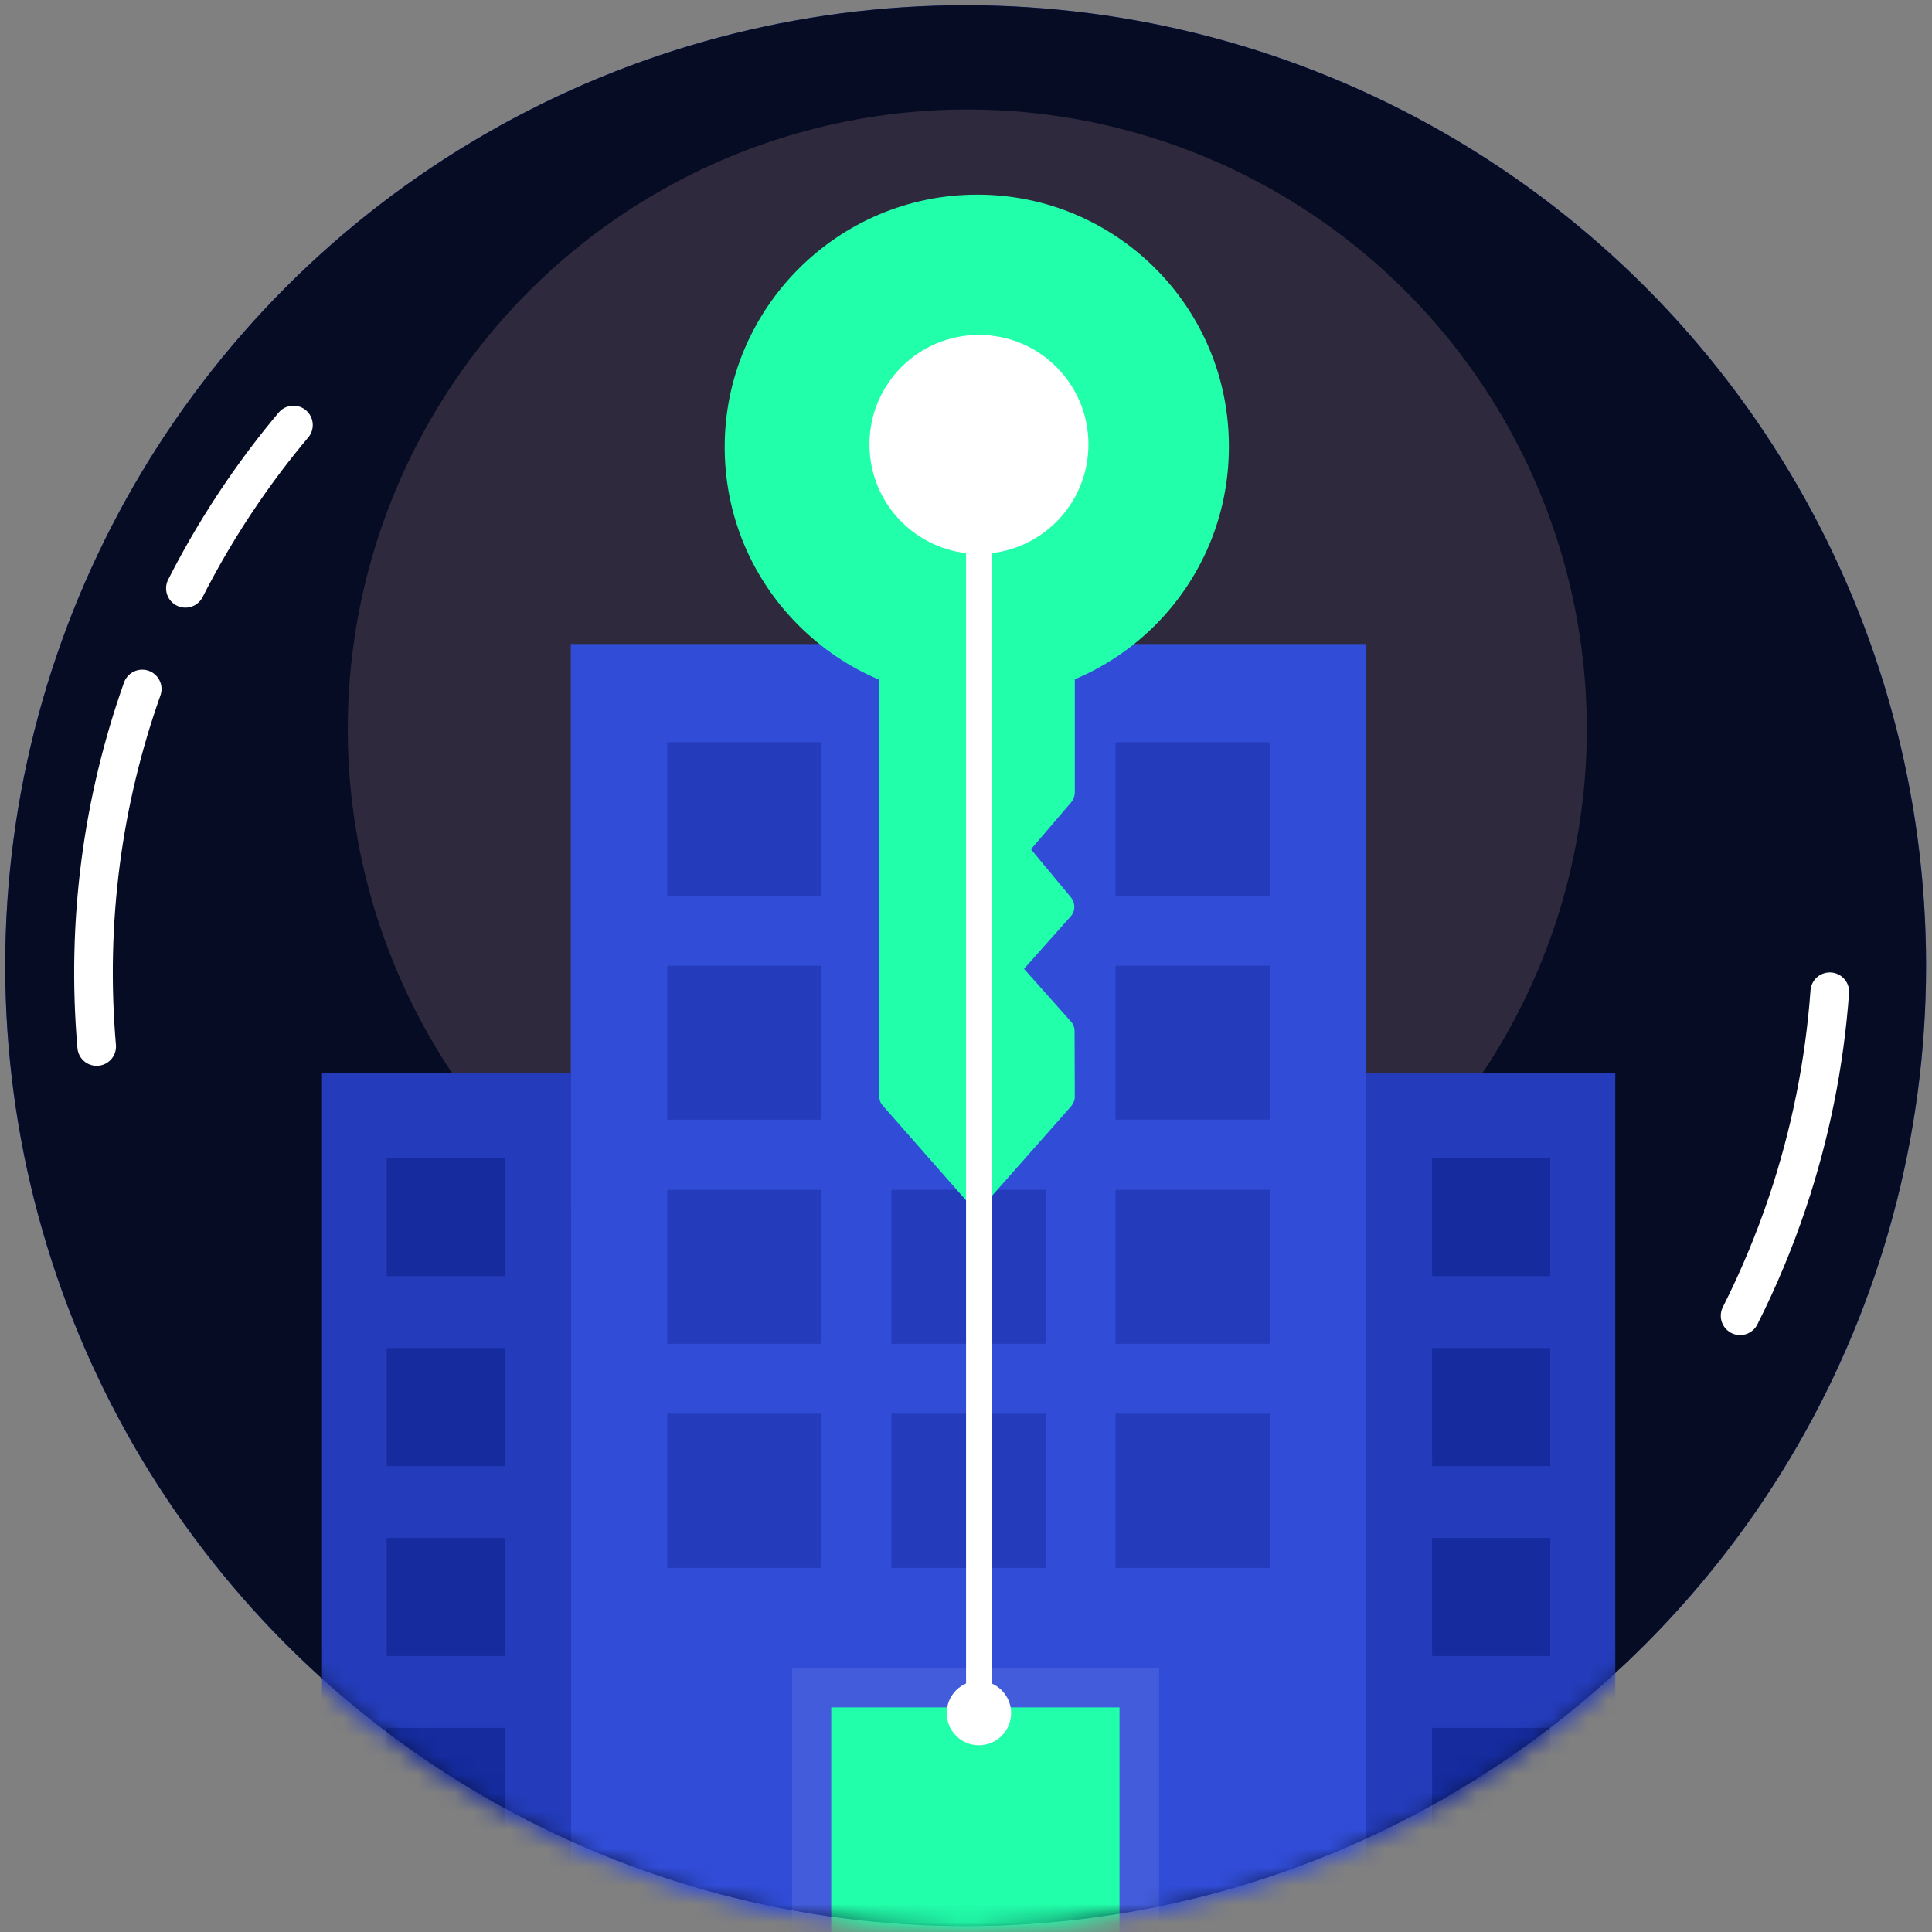 <svg width="104" height="104" viewBox="0 0 104 104" fill="none" xmlns="http://www.w3.org/2000/svg">
<rect x="0" y="0" width="104" height="104" fill="#808080" stroke="none"/>
<circle cx="51.981" cy="51.981" r="51.7" fill="#314DD8"/>
<circle cx="51.981" cy="51.981" r="51.7" fill="#060C23"/>
<circle cx="52.069" cy="39.242" r="33.348" fill="#2E293D"/>
<mask id="mask0_248_28843" style="mask-type:alpha" maskUnits="userSpaceOnUse" x="0" y="0" width="104" height="104">
<circle cx="51.981" cy="51.981" r="51.981" fill="#060C23"/>
</mask>
<g mask="url(#mask0_248_28843)">
<path d="M73.551 34.667H30.725V103.972H73.551V34.667Z" fill="#314DD8"/>
<path d="M44.218 39.963H35.928V48.252H44.218V39.963Z" fill="#243CBB"/>
<path d="M35.928 48.252C35.928 48.252 37.678 41.482 44.218 39.963H35.928V48.252Z" fill="#243CBB"/>
<path d="M68.348 39.963H60.059V48.252H68.348V39.963Z" fill="#243CBB"/>
<path d="M60.059 48.252C60.059 48.252 61.809 41.482 68.348 39.963H60.059V48.252Z" fill="#243CBB"/>
<path d="M44.218 51.983H35.929V60.272H44.218V51.983Z" fill="#243CBB"/>
<path d="M35.928 60.319C35.928 60.319 37.678 53.549 44.218 52.029H35.928V60.319Z" fill="#243CBB"/>
<path d="M68.348 51.982H60.059V60.271H68.348V51.982Z" fill="#243CBB"/>
<path d="M60.058 60.318C60.058 60.318 61.808 53.549 68.348 52.029H60.058V60.318Z" fill="#243CBB"/>
<path d="M56.284 64.046H47.994V72.336H56.284V64.046Z" fill="#243CBB"/>
<path d="M47.994 72.383C47.994 72.383 49.744 65.613 56.284 64.094H47.994V72.383Z" fill="#243CBB"/>
<path d="M44.218 64.047H35.929V72.336H44.218V64.047Z" fill="#243CBB"/>
<path d="M35.928 72.383C35.928 72.383 37.678 65.613 44.218 64.094H35.928V72.383Z" fill="#243CBB"/>
<path d="M68.348 64.046H60.059V72.336H68.348V64.046Z" fill="#243CBB"/>
<path d="M60.058 72.383C60.058 72.383 61.808 65.613 68.348 64.094H60.058V72.383Z" fill="#243CBB"/>
<path d="M56.284 76.112H47.994V84.401H56.284V76.112Z" fill="#243CBB"/>
<path d="M47.994 84.401C47.994 84.401 49.744 77.631 56.284 76.112H47.994V84.401Z" fill="#243CBB"/>
<path d="M44.218 76.112H35.928V84.401H44.218V76.112Z" fill="#243CBB"/>
<path d="M35.928 84.401C35.928 84.401 37.678 77.631 44.218 76.112H35.928V84.401Z" fill="#243CBB"/>
<path d="M68.348 76.112H60.058V84.401H68.348V76.112Z" fill="#243CBB"/>
<path d="M60.058 84.401C60.058 84.401 61.808 77.631 68.348 76.112H60.058V84.401Z" fill="#243CBB"/>
<path d="M86.951 57.784H73.551V103.972H86.951V57.784Z" fill="#243CBB"/>
<path d="M73.551 103.972H76.912C76.912 103.972 75.301 71.829 73.551 57.784V103.972Z" fill="#243CBB"/>
<path d="M83.451 62.342H77.097V68.697H83.451V62.342Z" fill="#152B9E"/>
<path d="M77.096 68.744C77.096 68.744 77.142 63.08 83.451 62.389H77.096V68.744Z" fill="#152B9E"/>
<path d="M83.451 72.566H77.097V78.92H83.451V72.566Z" fill="#152B9E"/>
<path d="M77.096 78.967C77.096 78.967 77.142 73.303 83.451 72.612H77.096V78.967Z" fill="#152B9E"/>
<path d="M83.451 82.788H77.097V89.143H83.451V82.788Z" fill="#152B9E"/>
<path d="M77.096 89.19C77.096 89.19 77.142 83.526 83.451 82.835H77.096V89.19Z" fill="#152B9E"/>
<path d="M83.451 93.012H77.097V99.366H83.451V93.012Z" fill="#152B9E"/>
<path d="M77.096 99.413C77.096 99.413 77.142 93.749 83.451 93.059H77.096V99.413Z" fill="#152B9E"/>
<path d="M17.333 103.959H30.734L30.734 57.771H17.333L17.333 103.959Z" fill="#243CBB"/>
<path d="M30.725 103.972H27.363C27.363 103.972 28.975 71.829 30.725 57.784V103.972Z" fill="#243CBB"/>
<path d="M27.179 62.343H20.824V68.697H27.179V62.343Z" fill="#152B9E"/>
<path d="M20.824 68.744C20.824 68.744 20.87 63.08 27.178 62.389H20.824V68.744Z" fill="#152B9E"/>
<path d="M27.179 72.566H20.824V78.92H27.179V72.566Z" fill="#152B9E"/>
<path d="M20.824 78.967C20.824 78.967 20.87 73.303 27.178 72.612H20.824V78.967Z" fill="#152B9E"/>
<path d="M27.179 82.789H20.824V89.143H27.179V82.789Z" fill="#152B9E"/>
<path d="M20.824 89.19C20.824 89.19 20.87 83.526 27.178 82.836H20.824V89.19Z" fill="#152B9E"/>
<path d="M27.179 93.012H20.824V99.366H27.179V93.012Z" fill="#152B9E"/>
<path d="M20.824 99.413C20.824 99.413 20.87 93.749 27.178 93.059H20.824V99.413Z" fill="#152B9E"/>
<path d="M62.395 89.787H42.64V104.108H62.395V89.787Z" fill="#435CDB"/>
<path d="M60.264 104.114V91.91H44.745V104.114H60.264Z" fill="#22FFAA"/>
</g>
<g clip-path="url(#clip0_248_28843)">
<path d="M52.594 37.189C50.762 37.189 48.982 36.828 47.331 36.132L47.331 59.016C47.331 59.196 47.395 59.39 47.524 59.519L52.013 64.627C52.155 64.795 52.374 64.885 52.594 64.898C52.8 64.898 52.993 64.808 53.135 64.666C53.148 64.653 53.161 64.64 53.174 64.627L57.663 59.545C57.779 59.403 57.857 59.222 57.857 59.042L57.844 55.494C57.844 55.314 57.779 55.12 57.637 54.978L55.122 52.153L57.637 49.328C57.895 49.044 57.895 48.606 57.65 48.309L55.496 45.716L57.663 43.188C57.779 43.046 57.844 42.878 57.857 42.685V36.106C56.231 36.802 54.464 37.176 52.594 37.189Z" fill="#22FFAA"/>
<path d="M52.593 10.478C45.111 10.478 39.01 16.58 39.01 24.061C39.01 27.673 40.416 31.092 42.983 33.659C45.55 36.226 48.956 37.645 52.581 37.632C56.322 37.632 59.727 36.11 62.178 33.659C64.642 31.195 66.151 27.802 66.151 24.061C66.177 16.554 60.088 10.465 52.593 10.478Z" fill="#22FFAA"/>
<circle cx="52.697" cy="23.922" r="5.894" fill="white"/>
</g>
<line x1="52.697" y1="27.389" x2="52.697" y2="91.873" stroke="white" stroke-width="1.387"/>
<circle cx="52.694" cy="92.214" r="1.734" fill="white"/>
<path d="M5.204 56.334C4.624 49.596 5.532 43.072 7.655 37.089M9.98 31.669C10.898 29.863 11.932 28.122 13.074 26.459C13.923 25.222 14.831 24.027 15.796 22.88" stroke="white" stroke-width="2.08" stroke-linecap="round"/>
<path d="M93.67 70.828C94.666 68.855 95.517 66.815 96.219 64.727C97.449 61.065 98.217 57.253 98.498 53.386" stroke="white" stroke-width="2.08" stroke-linecap="round"/>
<defs>
<clipPath id="clip0_248_28843">
<rect width="42.999" height="42.999" fill="white" transform="translate(22.189 35.259) rotate(-45)"/>
</clipPath>
</defs>
</svg>
